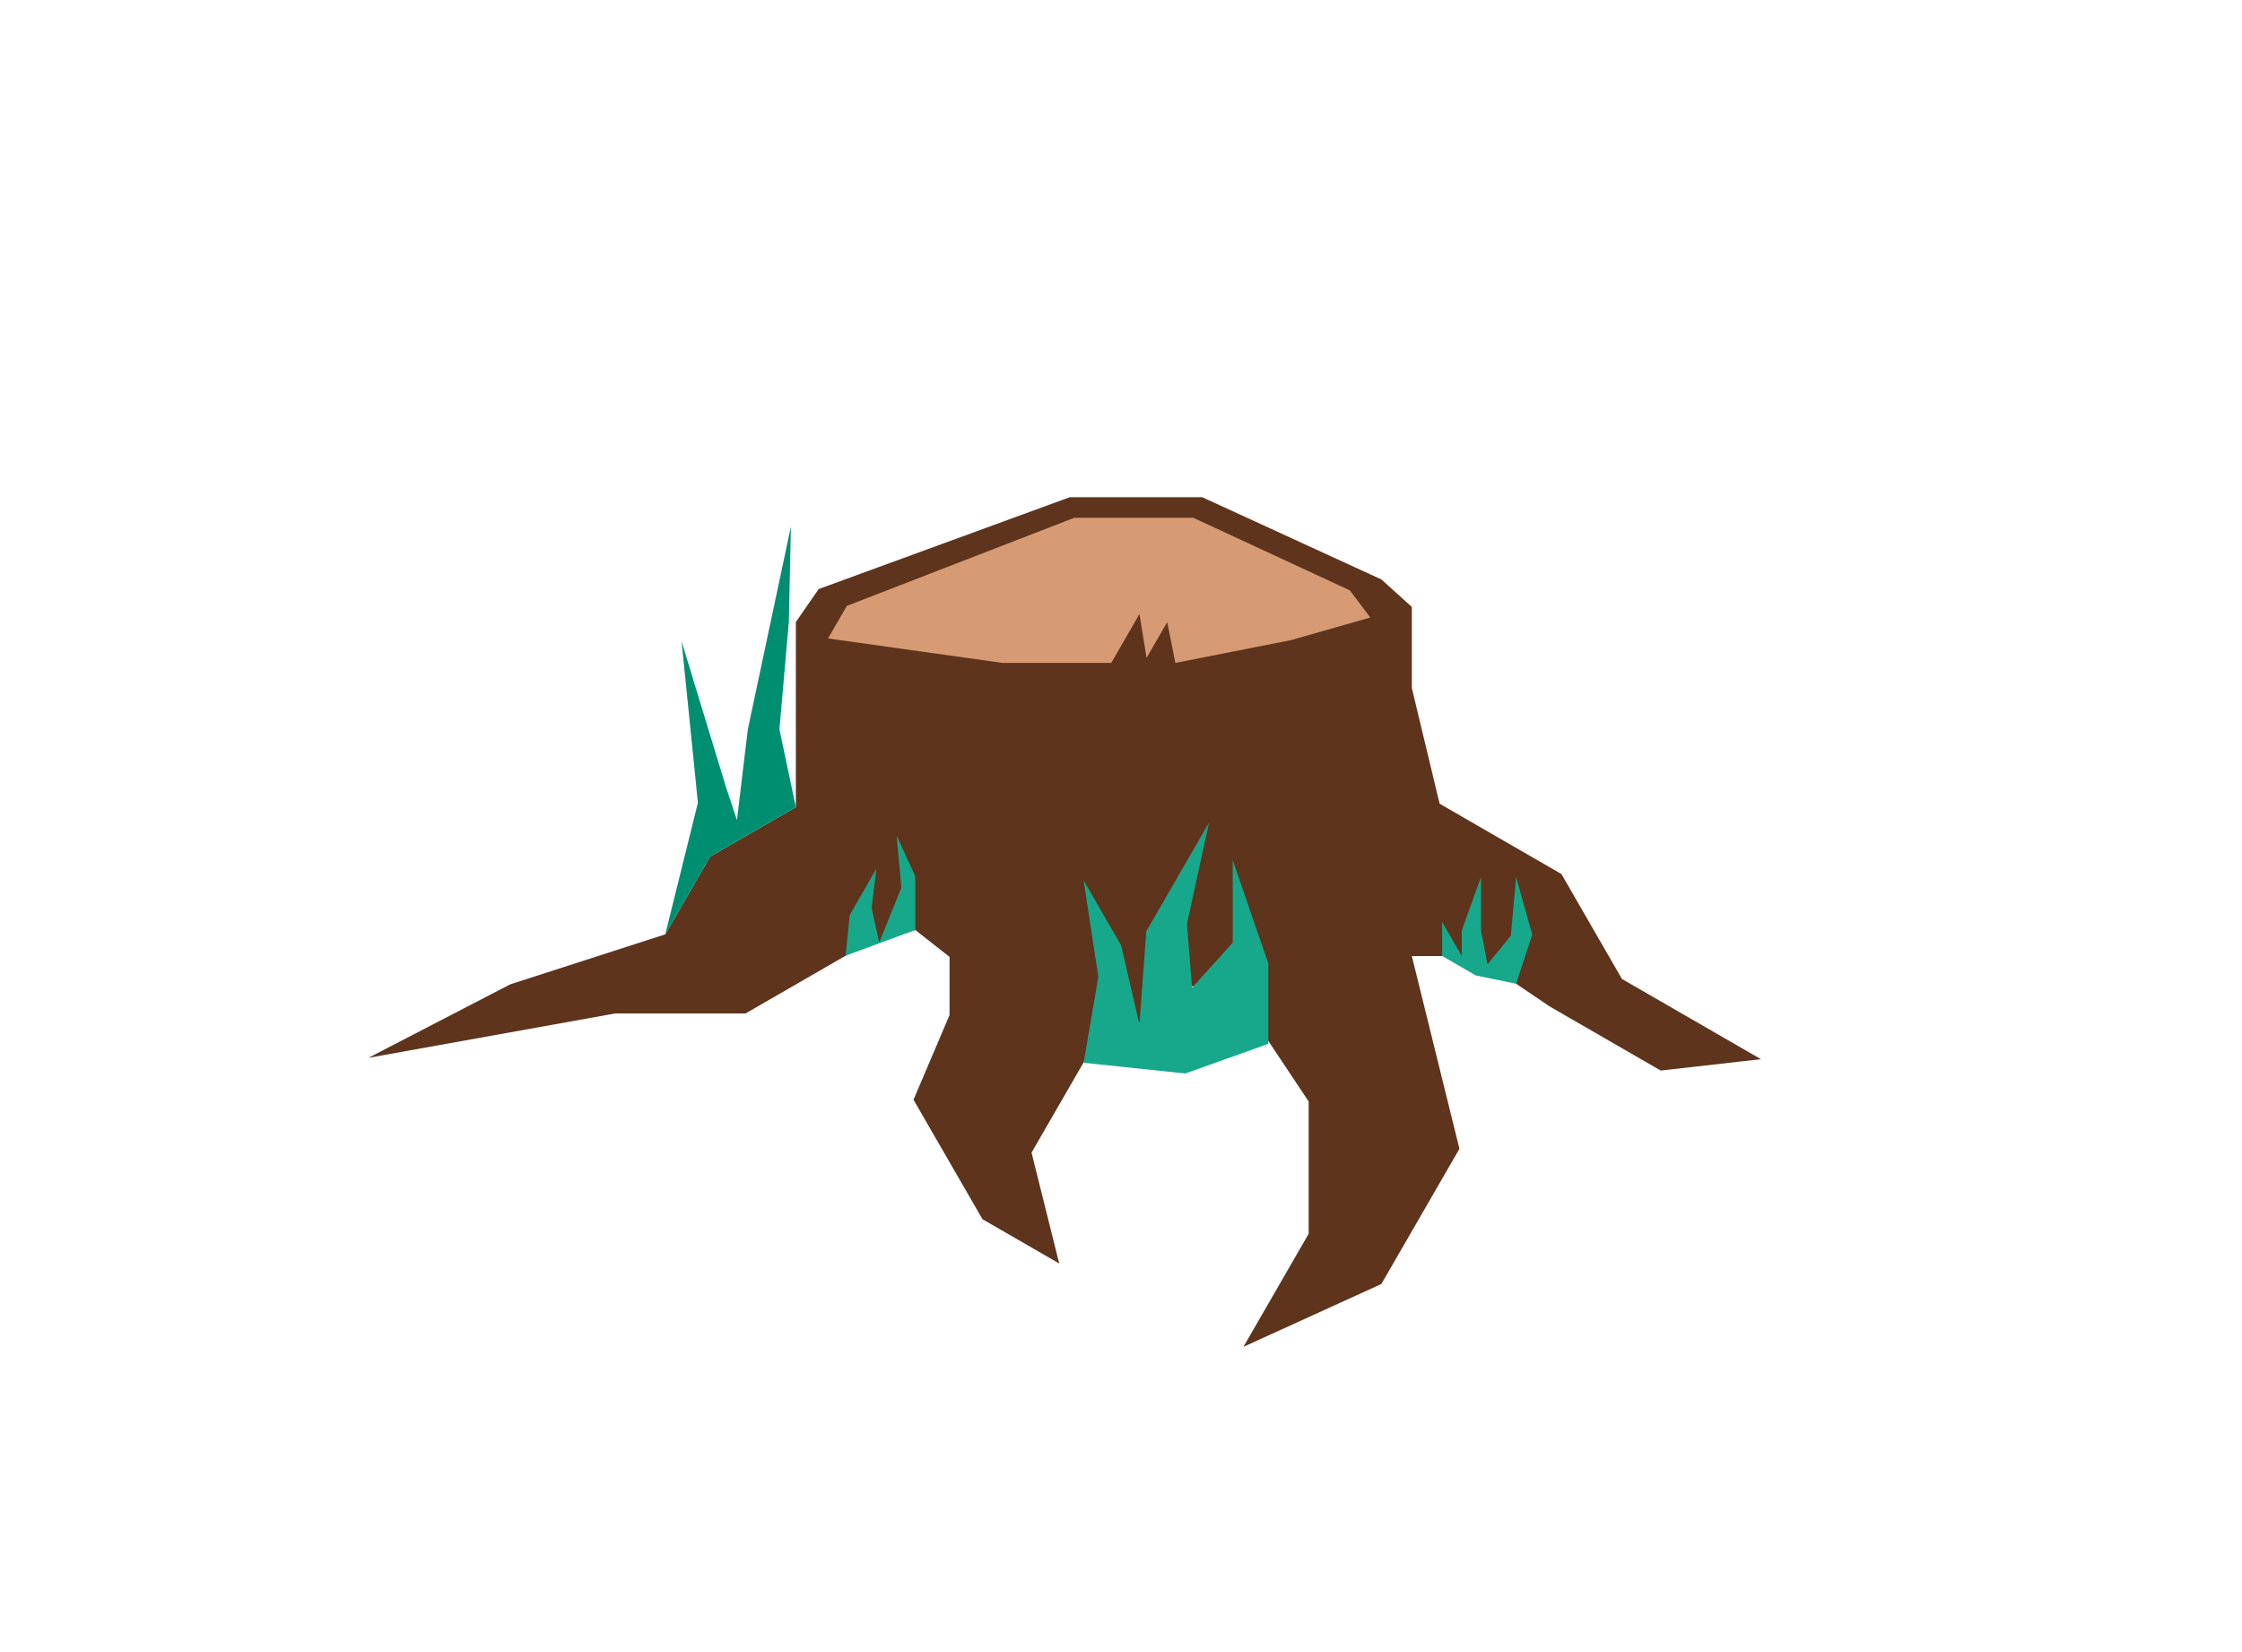 <svg xmlns="http://www.w3.org/2000/svg" viewBox="0 0 638.97 470.75"><defs><style>.cls-1{fill:#5e341d;}.cls-2{fill:#d69b74;}.cls-3{fill:#17a88b;}.cls-4{fill:#008e71;}</style></defs><title>golfart</title><g id="Layer_9" data-name="Layer 9"><polygon class="cls-1" points="393.69 165.13 342.62 141.69 304.9 141.69 233.32 167.87 226.82 177.26 226.82 230.02 202.38 244.13 189.6 266.27 145.42 280.52 104.98 301.47 175.36 288.81 212.5 288.81 243.19 271.1 260.84 265.02 270.62 272.7 270.62 289.28 260.35 313.4 280 347.45 301.88 360.08 293.99 328.48 309.06 302.37 339.96 280.99 352.62 283.35 372.97 313.91 372.97 351.6 354.37 383.83 393.69 365.92 415.94 327.39 402.37 272.45 420.46 272.45 441.57 286.77 473.3 305.09 501.87 301.85 462.26 278.99 445 249.08 410.29 229.04 402.37 196.07 402.37 172.96 393.69 165.13"/><polygon class="cls-2" points="390.53 175.98 367.98 182.41 334.98 188.92 332.66 177.3 326.77 187.49 324.75 174.98 316.71 188.92 285.72 188.92 235.99 181.95 241.35 172.67 306.17 147.56 340.09 147.56 384.7 168.24 390.53 175.98"/></g><g id="Layer_12" data-name="Layer 12"><polyline class="cls-3" points="308.83 302.87 313.03 278.41 308.83 250.9 319.52 269.41 324.73 291.87 326.7 265.38 344.57 234.44 338.29 263.26 339.73 281.5 351.32 268.66 351.32 245.1 361.46 274.55 361.46 297.48 337.81 305.93"/><polygon class="cls-4" points="189.6 266.27 198.9 228.78 194.25 182.78 206.97 224.52 210.03 233.71 213.13 207.85 225.41 150.05 224.82 177.26 222.14 207.85 226.82 230.02 202.38 244.13 189.6 266.27"/><polygon class="cls-3" points="260.84 265.02 260.84 249.71 255.54 238.15 256.89 252.99 250.58 268.56 248.41 258.76 249.76 247.59 242.19 260.71 240.99 272.37 260.84 265.02"/><polygon class="cls-3" points="432.1 280.35 436.68 266.35 432.1 249.93 430.59 266.66 423.94 274.81 422.08 265.14 422.08 249.93 416.61 265.14 416.61 272.45 411.01 262.76 411.01 272.45 420.61 277.99 432.1 280.35"/></g></svg>
